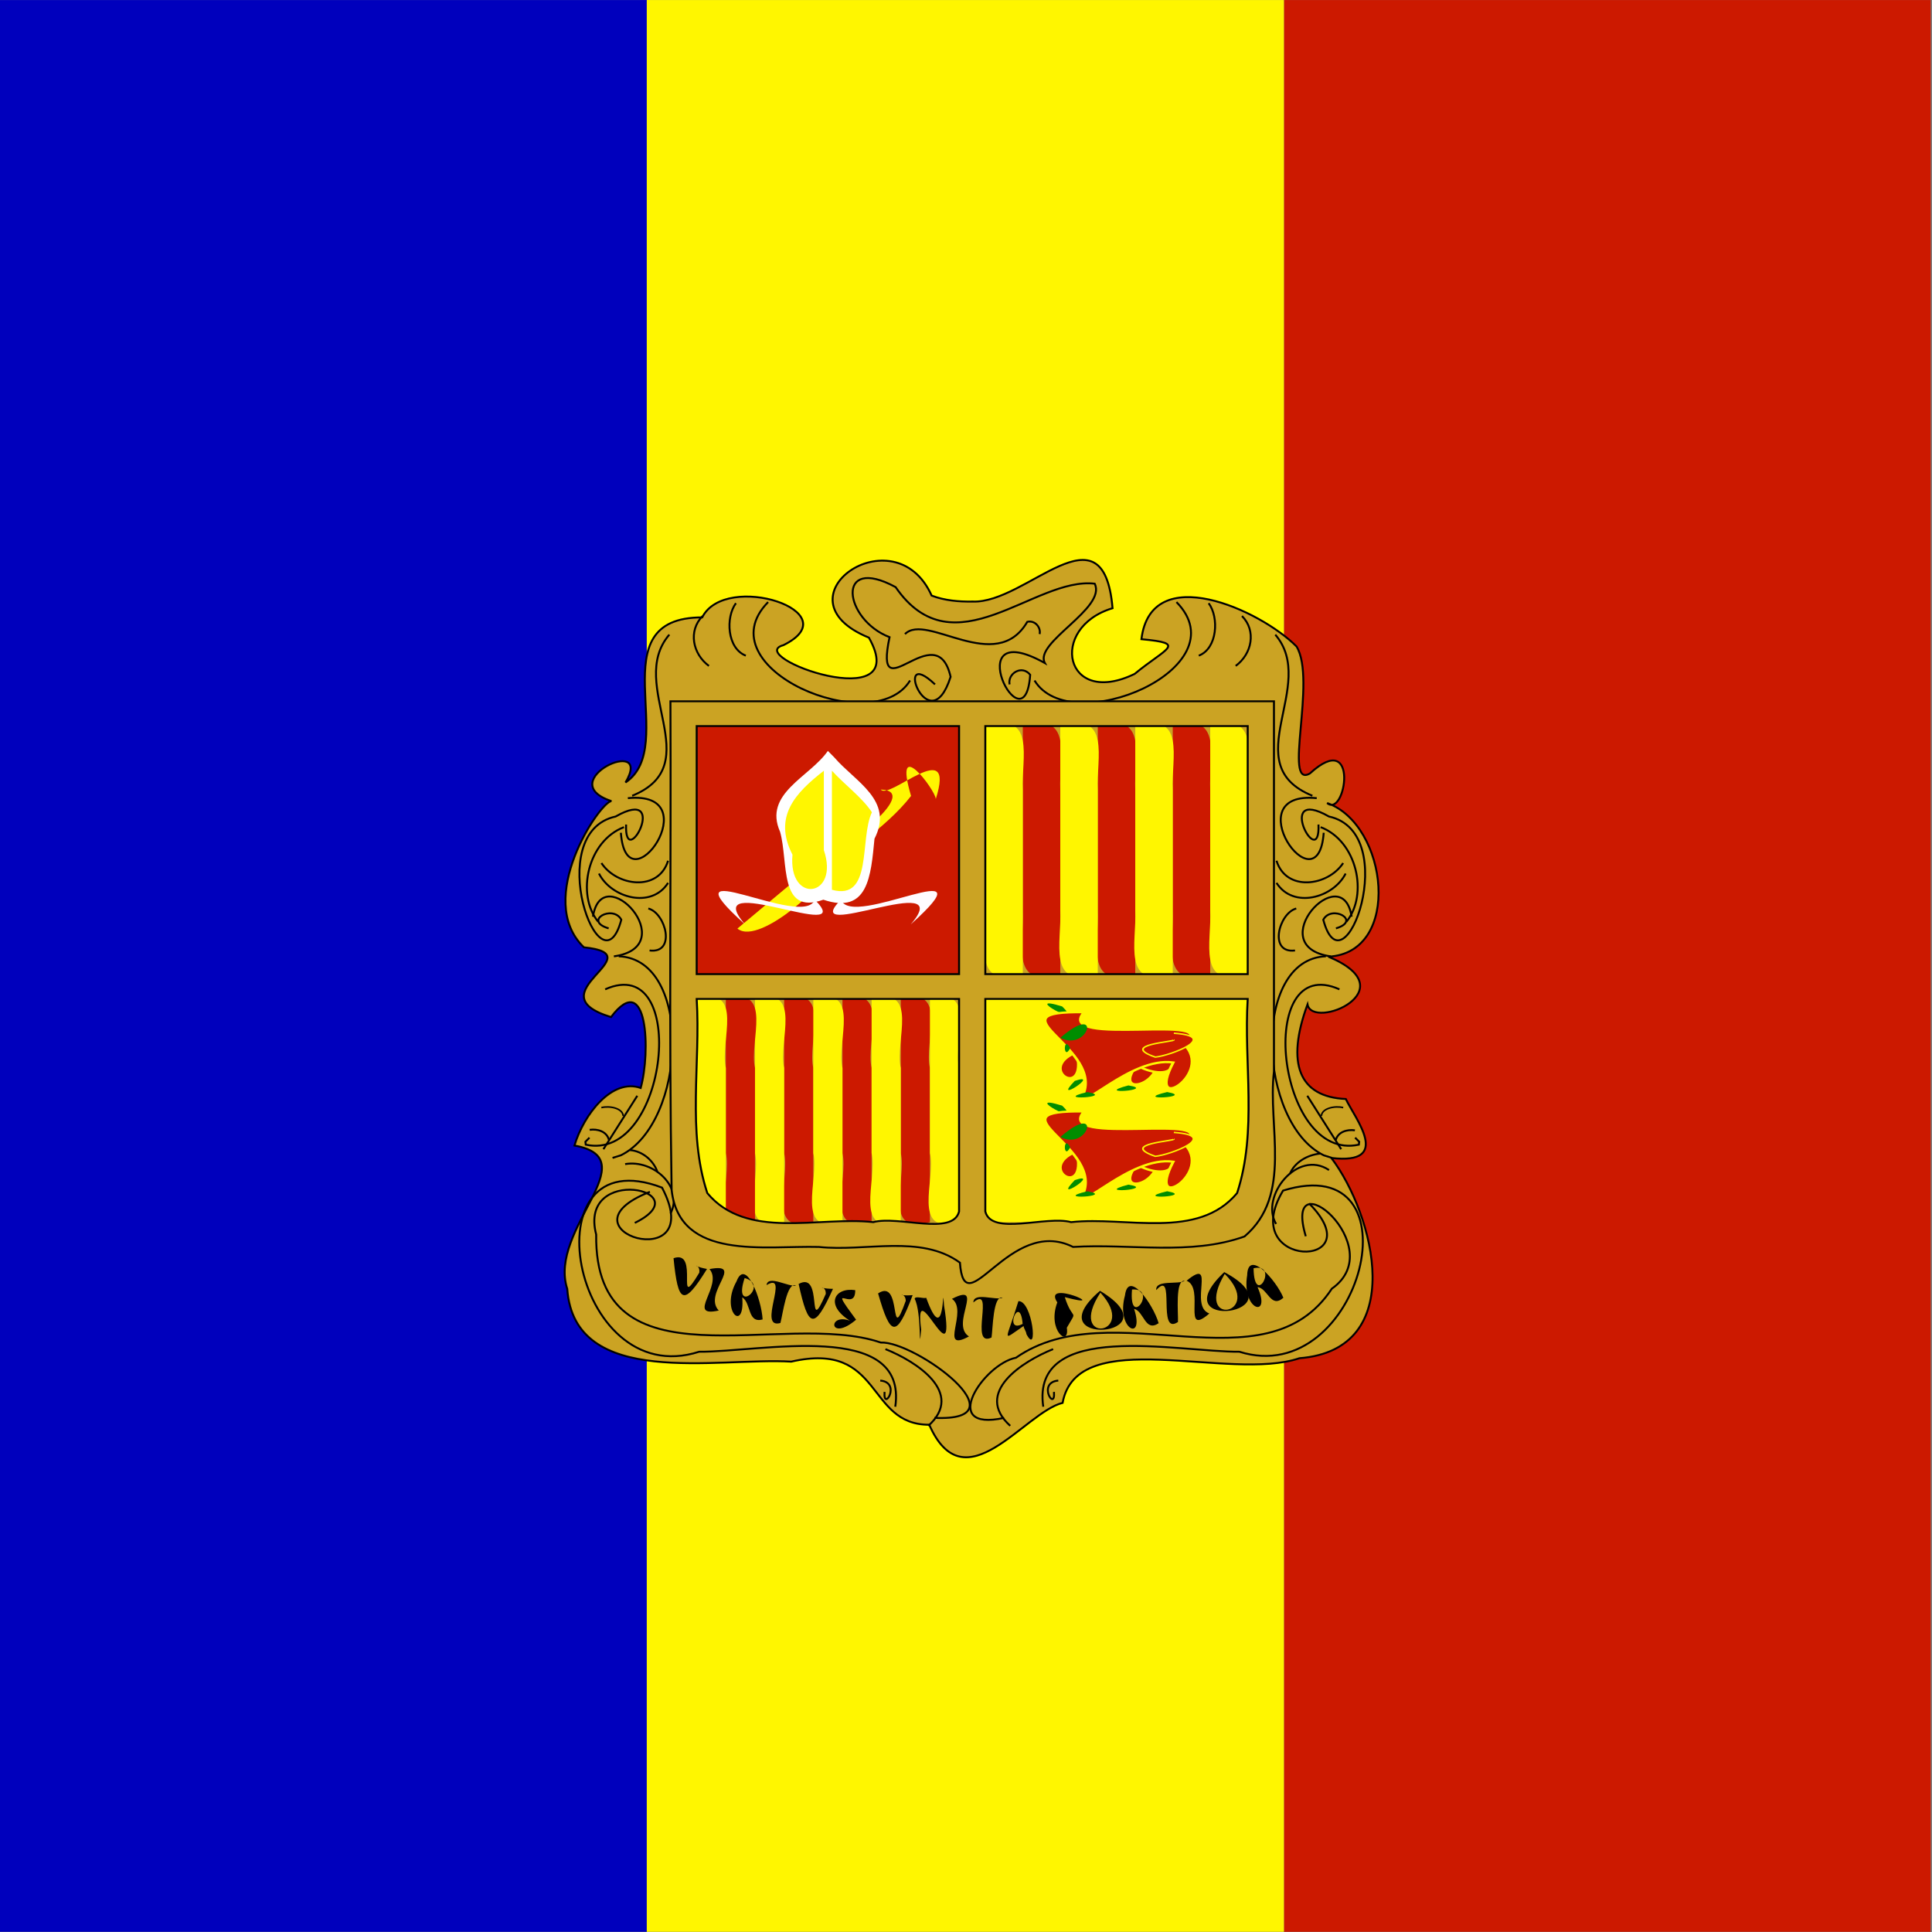 <?xml version="1.0" encoding="UTF-8" standalone="no"?><!DOCTYPE svg PUBLIC "-//W3C//DTD SVG 1.1//EN" "http://www.w3.org/Graphics/SVG/1.1/DTD/svg11.dtd"><svg xmlns="http://www.w3.org/2000/svg" height="64" id="svg548" version="1.1" viewBox="0 0 512 512.0" width="64"><rect x="0" y="0" width="512" height="512.0" fill="#808080" stroke="none"/><g id="flag" style="fill-rule:evenodd;stroke-width:1pt" transform="matrix(0.722,0,0,1.032,1.183e-4,-16.44)"><path d="m 0,15.937 c 79.133,0 158.267,0 237.4,0 0,165.353 0,330.707 0,496.06 -79.133,0 -158.267,0 -237.4,0 C 0,346.644 0,181.29 0,15.937 Z" id="rect895" style="fill:#0000bd"/><path d="m 471.26,15.937 c 79.133,0 158.267,0 237.4,0 0,165.353 0,330.707 0,496.06 -79.133,0 -158.267,0 -237.4,0 0,-165.353 0,-330.707 0,-496.06 z" id="rect896" style="fill:#cc1900"/><path d="m 237.4,15.937 c 77.953,0 155.907,0 233.86,0 0,165.353 0,330.707 0,496.06 -77.953,0 -155.907,0 -233.86,0 0,-165.353 0,-330.707 0,-496.06 z" id="rect897" style="fill:#fff600"/></g><g id="g919" transform="matrix(1.009,0,0,0.992,-96.834,-480.181)"><g id="g853" style="stroke-width:1pt"><path d="m 351.382,644.755 c 14.163,0.658 34.4,-26.497 36.797,1.779 -16.946,5.189 -12.66,26.654 5.8,17.553 8.373,-7.019 13.91,-8.14 1.785,-9.274 2.492,-21.05 31.119,-7.881 40.727,1.928 5.379,8.947 -3.649,38.224 3.537,33.923 13.111,-12.164 9.358,12.092 4.514,7.919 15.991,5.726 19.808,40.036 0.315,41.042 21.009,8.884 -4.125,19.743 -5.475,12.756 -5.716,15.83 -2.196,24.732 10.059,25.267 2.438,5.208 12.363,17.656 -3.785,15.755 11.24,15.134 20.397,51.182 -8.399,53.495 -18.449,6.385 -58.346,-9.274 -62.199,11.927 -10.055,2.528 -25.729,27.333 -35.023,5.844 -16.691,0.059 -12.101,-22.479 -36.247,-16.858 -19.236,-1.207 -56.964,7.482 -58.831,-19.438 -5.131,-16.018 21.279,-34.787 1.894,-38.293 2.406,-8.255 9.865,-18.083 17.398,-15.377 2.615,-9.512 1.911,-31.981 -7.799,-18.942 -20.528,-6.388 11.762,-16.675 -7.12,-18.634 -13.105,-12.859 4.197,-38.843 7.237,-39.066 -15.758,-5.29 11.219,-18.002 3.698,-4.975 14.364,-9.731 -7.51,-44.109 20.138,-44.101 6.1,-12.384 39.053,-1.475 21.334,7.417 -10.755,2.952 34.33,19.537 22.448,-2.005 -25.314,-10.492 6.699,-33.419 16.481,-11.229 3.404,1.317 7.089,1.644 10.716,1.591 z" id="path738" style="fill:#cba323;fill-rule:evenodd;stroke:#000;stroke-width:0.382pt"/><path d="m 334.994,665.845 c -9.506,15.923 -54.297,-3.288 -37.281,-20.951" id="path619" style="fill:none;stroke:#000;stroke-width:0.382pt"/><path d="m 260.414,704.323 c -0.496,13.122 11.798,-10.557 -2.755,-2.139 -19.451,4.325 -3.89,48.262 1.495,27.566 -2.19,-4.138 -10.144,0.275 -3.323,2.311" id="path625" style="fill:none;stroke:#000;stroke-width:0.382pt"/><path d="m 259.85,705.023 c -9.559,3.701 -12.607,18.035 -6.768,25.279" id="path626" style="fill:none;stroke:#000;stroke-width:0.382pt"/><path d="m 260.873,697.279 c 21.605,-2.158 -0.352,30.077 -1.833,9.246" id="path627" style="fill:none;stroke:#000;stroke-width:0.382pt"/><path d="m 257.207,739.545 c 18.365,-2.665 -3.082,-26.422 -5.5,-10.594" id="path628" style="fill:none;stroke:#000;stroke-width:0.382pt"/><path d="m 254.914,748.351 c 22.273,-10.135 16.566,46.317 -5.099,41.497 l -0.093,-0.771 1.067,-1.101" id="path630" style="fill:none;stroke:#000;stroke-width:0.382pt"/><path d="m 263.353,776.789 c -2.966,4.757 -5.932,9.515 -8.898,14.272" id="path633" style="fill:none;stroke:#000;stroke-width:0.382pt"/><path d="m 250.847,785.885 c 2.109,-0.308 4.471,0.448 5.042,2.642" id="path634" style="fill:none;stroke:#000;stroke-width:0.382pt"/><path d="m 253.919,779.954 c 2.138,-0.564 5.623,0.161 5.713,2.195" id="path635" style="fill:none;stroke:#000;stroke-width:0.308pt"/><path d="m 262.695,810.745 c 17.674,-8.796 -14.94,-15.761 -10.143,3.109 -0.503,41.965 49.025,19.919 74.746,28.856 9.024,-0.428 38.094,21.242 14.088,20.121" id="path636" style="fill:none;stroke:#000;stroke-width:0.382pt"/><path d="m 339.79,864.956 c 9.682,-8.862 -3.23,-17.215 -11.263,-20.489" id="path637" style="fill:none;stroke:#000;stroke-width:0.382pt"/><path d="m 331.114,859.855 c 3.303,-23.395 -35.424,-14.577 -51.517,-14.689 -33.668,11.041 -45.402,-57.689 -9.745,-43.841 12.444,24.116 -28.828,11.412 -3.189,1.122" id="path638" style="fill:none;stroke:#000;stroke-width:0.382pt"/><path d="m 327.167,852.866 c 5.679,0.518 0.682,8.532 1.134,3.029" id="path642" style="fill:none;stroke:#000;stroke-width:0.382pt"/><path d="m 289.261,645.196 c -2.769,3.781 -2.324,12.104 2.593,14.01" id="path643" style="fill:none;stroke:#000;stroke-width:0.382pt"/><path d="m 280.511,648.618 c -3.852,3.954 -2.618,10.143 1.653,13.334" id="path644" style="fill:none;stroke:#000;stroke-width:0.382pt"/><path d="m 271.761,653.598 c -11.402,13.505 10.527,34.67 -9.749,43.038" id="path645" style="fill:none;stroke:#000;stroke-width:0.382pt"/><path d="m 258.472,739.526 c 19.641,0.781 17.868,44.495 0.572,53.16 l -2.192,0.701" id="path652" style="fill:none;stroke:#000;stroke-width:0.382pt"/><path d="m 260.159,795.04 c 7.391,-1.301 15.482,6.089 11.916,13.209" id="path653" style="fill:none;stroke:#000;stroke-width:0.382pt"/><path d="m 261.428,791.299 c 3.306,0.268 6.119,2.752 7.185,5.737" id="path654" style="fill:none;stroke:#000;stroke-width:0.382pt"/><path d="m 253.937,714.622 c 4.034,6.206 14.967,7.721 17.5,-0.623" id="path655" style="fill:none;stroke:#000;stroke-width:0.382pt"/><path d="m 253.287,717.423 c 3.203,6.478 13.748,9.528 18.148,2.491" id="path656" style="fill:none;stroke:#000;stroke-width:0.382pt"/><path d="m 266.253,726.76 c 4.598,1.237 7.351,12.112 0.324,11.208" id="path657" style="fill:none;stroke:#000;stroke-width:0.382pt"/><path d="m 367.686,665.845 c 9.506,15.923 54.297,-3.288 37.281,-20.951" id="path712" style="fill:none;stroke:#000;stroke-width:0.382pt"/><path d="m 442.266,704.323 c 0.496,13.122 -11.798,-10.557 2.755,-2.139 19.451,4.325 3.89,48.262 -1.495,27.566 2.19,-4.138 10.144,0.275 3.323,2.311" id="path713" style="fill:none;stroke:#000;stroke-width:0.382pt"/><path d="m 442.83,705.023 c 9.559,3.701 12.607,18.035 6.768,25.279" id="path714" style="fill:none;stroke:#000;stroke-width:0.382pt"/><path d="m 441.807,697.279 c -21.605,-2.158 0.352,30.077 1.833,9.246" id="path715" style="fill:none;stroke:#000;stroke-width:0.382pt"/><path d="m 445.474,739.545 c -18.365,-2.665 3.082,-26.422 5.5,-10.594" id="path716" style="fill:none;stroke:#000;stroke-width:0.382pt"/><path d="m 447.766,748.351 c -22.273,-10.135 -16.566,46.317 5.099,41.497 l 0.093,-0.771 -1.067,-1.101" id="path717" style="fill:none;stroke:#000;stroke-width:0.382pt"/><path d="m 439.327,776.789 c 2.966,4.757 5.932,9.515 8.898,14.272" id="path718" style="fill:none;stroke:#000;stroke-width:0.382pt"/><path d="m 451.833,786.015 c -2.109,-0.308 -4.471,0.448 -5.042,2.642" id="path719" style="fill:none;stroke:#000;stroke-width:0.382pt"/><path d="m 448.761,779.954 c -2.138,-0.564 -5.623,0.161 -5.713,2.195" id="path720" style="fill:none;stroke:#000;stroke-width:0.308pt"/><path d="m 438.924,814.317 c -6.29,-21.571 22.519,2.814 6.851,14.002 -17.605,27.231 -57.962,0.657 -82.964,18.45 -8.532,1.69 -20.42,19.946 -3.107,16.065" id="path721" style="fill:none;stroke:#000;stroke-width:0.382pt"/><path d="m 361.3,864.956 c -9.682,-8.862 3.23,-17.215 11.263,-20.489" id="path722" style="fill:none;stroke:#000;stroke-width:0.382pt"/><path d="m 369.976,859.855 c -3.303,-23.395 35.424,-14.577 51.517,-14.689 32.185,10.306 47.861,-54.517 11.464,-43.047 -12.385,21.12 24.029,21.128 6.86,3.434" id="path723" style="fill:none;stroke:#000;stroke-width:0.382pt"/><path d="m 373.923,852.866 c -5.679,0.518 -0.682,8.532 -1.134,3.029" id="path724" style="fill:none;stroke:#000;stroke-width:0.382pt"/><path d="m 413.419,645.196 c 2.769,3.781 2.324,12.104 -2.593,14.01" id="path725" style="fill:none;stroke:#000;stroke-width:0.382pt"/><path d="m 422.169,648.618 c 3.852,3.954 2.618,10.143 -1.653,13.334" id="path726" style="fill:none;stroke:#000;stroke-width:0.382pt"/><path d="m 430.919,653.598 c 11.402,13.505 -10.527,34.67 9.749,43.038" id="path727" style="fill:none;stroke:#000;stroke-width:0.382pt"/><path d="m 444.208,739.526 c -19.641,0.781 -17.868,44.495 -0.572,53.16 l 2.192,0.701" id="path730" style="fill:none;stroke:#000;stroke-width:0.382pt"/><path d="m 445.031,796.633 c -8.305,-5.671 -18.176,7.065 -13.899,14.399" id="path731" style="fill:none;stroke:#000;stroke-width:0.382pt"/><path d="m 442.712,792.229 c -3.393,0.335 -6.758,2.348 -7.978,5.473" id="path732" style="fill:none;stroke:#000;stroke-width:0.382pt"/><path d="m 448.743,714.622 c -4.034,6.206 -14.967,7.721 -17.5,-0.623" id="path733" style="fill:none;stroke:#000;stroke-width:0.382pt"/><path d="m 449.393,717.423 c -3.203,6.478 -13.748,9.528 -18.148,2.491" id="path734" style="fill:none;stroke:#000;stroke-width:0.382pt"/><path d="m 436.427,726.76 c -4.598,1.237 -7.351,12.112 -0.324,11.208" id="path735" style="fill:none;stroke:#000;stroke-width:0.382pt"/><path d="m 333.659,653.445 c 5.695,-5.847 23.838,11.14 32.122,-3.269 2.042,-0.505 3.627,1.525 3.241,3.269" id="path741" style="fill:none;stroke:#000;stroke-width:0.382pt"/><path d="m 341.549,666.892 c -11.412,-11.044 -1.563,15.976 4.094,-2.022 -3.758,-16.87 -20.382,10.241 -16.035,-10.598 -12.053,-4.694 -14.328,-22.122 1.59,-13.376 15.292,22.624 36.448,-2.803 52.294,-0.913 3.175,6.61 -16.074,15.745 -13.092,21.205 -23.298,-13.191 -5.257,23.77 -3.856,3.128 -2.225,-2.773 -6,-0.291 -5.408,2.576" id="path744" style="fill:none;stroke:#000;stroke-width:0.382pt"/><path d="m 413.604,834.947 c -7.287,6.419 -1.128,-6.756 -5.978,-8.752 7.974,-6.662 0.489,6.777 5.978,8.752 z" id="path814" style="stroke-width:1.2pt"/><path d="m 407.141,826.216 c -2.592,-0.426 -1.67,8.764 -1.783,11.004 -5.618,3.824 -0.475,-14.385 -5.7,-8.525 -0.283,-2.86 5.758,-1.395 7.483,-2.479 z" id="path815" style="stroke-width:1.199pt"/><path d="m 375.637,830.578 c 2.11,6.788 3.549,2.839 0.53,8.172 0.801,5.414 -5.288,0.806 -2.5,-6.764 -4.178,-6.499 15.018,2.134 1.97,-1.408 z" id="path820" style="stroke-width:1.199pt"/><path d="m 359.299,830.742 c -2.526,-0.837 -2.562,8.424 -2.906,10.627 -5.967,2.893 1.018,-14.341 -4.77,-9.366 0.015,-2.882 5.854,-0.462 7.677,-1.261 z" id="path823" style="stroke-width:1.199pt"/><path d="m 350.463,841.082 c -8.161,4.5 -0.034,-6.899 -4.468,-10.048 8.875,-4.57 -0.598,6.765 4.468,10.048 z" id="path824" style="stroke-width:1.199pt"/><path d="m 339.23,830.742 c 5.152,14.492 4.178,-6.171 4.682,2.021 3.375,20.881 -8.148,-9.792 -5.993,6.459 -0.69,7.787 0.183,-4.595 -1.721,-8.191 0.155,-0.891 2.359,0.043 3.032,-0.289 z" id="path825" style="stroke-width:1.199pt"/><path d="m 335.673,830.045 c -4.277,11.578 -5.818,11.129 -9.08,-0.462 6.443,-4.322 2.769,14.752 7.27,1.978 -0.054,-2.723 -3.34,-1.122 1.81,-1.516 z" id="path826" style="stroke-width:1.199pt"/><path d="m 320.595,828.712 c 0.071,6.42 -7.884,-3.221 0.222,7.9 -7.094,6.09 -7.556,-1.902 -1.623,0.264 -6.6,-4.181 -4.088,-8.981 1.401,-8.164 z" id="path827" style="stroke-width:1.2pt"/><path d="m 314.753,828.368 c -4.963,11.146 -6.475,10.553 -9.027,-1.309 6.686,-3.708 1.871,14.968 7.132,2.651 0.104,-2.722 -3.256,-1.429 1.895,-1.343 z" id="path828" style="stroke-width:1.199pt"/><path d="m 305.044,827.488 c -2.403,-1.279 -3.509,7.881 -4.101,9.999 -6.24,1.796 2.662,-14.013 -3.642,-10.121 0.347,-2.849 5.847,0.588 7.743,0.121 z" id="path829" style="stroke-width:1.2pt"/><path d="m 284.747,834.159 c -8.784,1.985 1.273,-6.717 -2.44,-11.074 9.491,-1.843 -1.862,6.398 2.44,11.074 z" id="path832" style="stroke-width:1.199pt"/><path d="m 281.661,823.053 c -6.177,10.164 -7.606,9.316 -8.79,-2.877 7.039,-2.5 0.157,15.147 6.76,3.874 0.409,-2.678 -3.057,-1.984 2.03,-0.997 z" id="path833" style="stroke-width:1.2pt"/><path d="m 417.515,823.894 c 20.738,11.198 -16.966,16.302 0,0 z m 0.127,0.485 c -8.516,14.573 10.696,10.831 0,0 z" id="path836" style="stroke-width:1.199pt"/><path d="m 384.883,828.885 c 20.276,12.435 -17.581,15.261 0,0 z m 0.107,0.492 c -9.074,14.042 10.26,11.464 0,0 z" id="path839" style="stroke-width:1.199pt"/><path d="m 393.83,833.704 c 2.906,9.005 -4.854,5.616 -2.394,-3.566 0.872,-7.013 7.38,2.273 8.851,7.408 -3.612,2.46 -3.803,-3.17 -6.458,-3.842 z m -0.539,-5.169 c -0.91,10.85 6.95,-0.483 0,0 z" id="path842" style="stroke-width:1.199pt"/><path d="m 426.259,827.913 c 3.769,8.496 -4.265,6.311 -2.726,-3.175 0.175,-7.092 7.547,1.135 9.512,6.007 -3.342,2.991 -4.085,-2.568 -6.786,-2.832 z m -1.043,-5.049 c 0.164,10.907 6.848,-1.536 0,0 z" id="path845" style="stroke-width:1.199pt"/><path d="m 290.916,830.629 c 0.789,9.653 -5.913,3.728 -1.506,-4.25 2.395,-6.439 6.586,4.723 6.856,10.164 -4.019,1.122 -2.947,-4.357 -5.35,-5.914 z m 0.632,-5.153 c -3.289,10.113 6.786,1.928 0,0 z" id="path848" style="stroke-width:1.199pt"/><path d="m 364.801,838.297 c -6.03,4.187 -4.626,4.267 -1.351,-6.644 3.694,-0.194 5.27,14.926 2.106,8.809 -0.069,-0.796 -0.645,-1.39 -0.755,-2.165 z m -0.234,-0.568 c -0.71,-8.417 -5.166,2.813 0,0 z" id="path851" style="stroke-width:1.199pt"/></g><g id="g658" style="fill-rule:evenodd" transform="matrix(0.389,0,0,0.374,196.25,536.23)"><path d="m 407.48,556.3 c 59.057,0 118.113,0 177.17,0 0,59.057 0,118.113 0,177.17 -59.057,0 -118.113,0 -177.17,0 0,-59.057 0,-118.113 0,-177.17 z" id="rect584" style="fill:#fff600"/><path d="m 432.79,379.13 c 34.653,-11.037 24.24,22.994 25.309,45.541 0,43.876 0,87.752 0,131.629 -34.653,11.037 -24.239,-22.994 -25.309,-45.541 0,-43.876 0,-87.752 0,-131.629 z" id="rect565" style="fill:#cc1900"/><path d="m 483.41,379.13 c 34.653,-11.037 24.239,22.994 25.309,45.541 0,43.876 0,87.752 0,131.629 -34.653,11.037 -24.239,-22.994 -25.309,-45.541 0,-43.876 0,-87.752 0,-131.629 z" id="rect566" style="fill:#cc1900"/><path d="m 534.03,379.13 c 34.653,-11.037 24.24,22.994 25.309,45.541 0,43.876 0,87.752 0,131.629 -34.653,11.037 -24.239,-22.994 -25.309,-45.541 0,-43.876 0,-87.752 0,-131.629 z" id="rect567" style="fill:#cc1900"/><path d="m 407.48,379.13 c 34.653,-11.037 24.24,22.994 25.309,45.541 0,43.876 0,87.752 0,131.629 -34.653,11.037 -24.239,-22.994 -25.309,-45.541 0,-43.876 0,-87.752 0,-131.629 z" id="rect570" style="fill:#fff600"/><path d="m 458.1,379.13 c 34.653,-11.037 24.239,22.994 25.309,45.541 0,43.876 0,87.752 0,131.629 -34.653,11.037 -24.239,-22.994 -25.309,-45.541 0,-43.876 0,-87.752 0,-131.629 z" id="rect571" style="fill:#fff600"/><path d="m 508.72,379.13 c 34.653,-11.037 24.239,22.994 25.309,45.541 0,43.876 0,87.752 0,131.629 -34.653,11.037 -24.239,-22.994 -25.309,-45.541 0,-43.876 0,-87.752 0,-131.629 z" id="rect572" style="fill:#fff600"/><path d="m 559.34,379.13 c 34.653,-11.037 24.24,22.994 25.309,45.541 0,43.876 0,87.752 0,131.629 -34.653,11.037 -24.239,-22.994 -25.309,-45.541 0,-43.876 0,-87.752 0,-131.629 z" id="rect573" style="fill:#fff600"/><path d="m 271.65,574.02 c 32.905,-9.898 15.433,30.581 19.685,49.336 0,36.705 0,73.409 0,110.114 -32.905,9.898 -15.433,-30.581 -19.685,-49.336 0,-36.705 0,-73.409 0,-110.114 z" id="rect574" style="fill:#cc1900"/><path d="m 311.02,574.02 c 32.905,-9.898 15.433,30.581 19.685,49.336 0,36.705 0,73.409 0,110.114 -32.905,9.898 -15.433,-30.581 -19.685,-49.336 0,-36.705 0,-73.409 0,-110.114 z" id="rect575" style="fill:#cc1900"/><path d="m 350.39,574.02 c 32.905,-9.898 15.433,30.581 19.685,49.336 0,36.705 0,73.409 0,110.114 -32.905,9.898 -15.433,-30.581 -19.685,-49.336 0,-36.705 0,-73.409 0,-110.114 z" id="rect576" style="fill:#cc1900"/><path d="m 251.97,574.02 c 32.905,-9.898 15.433,30.581 19.685,49.336 0,36.705 0,73.409 0,110.114 -32.905,9.898 -15.433,-30.581 -19.685,-49.336 0,-36.705 0,-73.409 0,-110.114 z" id="rect577" style="fill:#fff600"/><path d="m 291.34,574.02 c 32.905,-9.898 15.433,30.581 19.685,49.336 0,36.705 0,73.409 0,110.114 -32.905,9.898 -15.433,-30.581 -19.685,-49.336 0,-36.705 0,-73.409 0,-110.114 z" id="rect578" style="fill:#fff600"/><path d="m 330.71,574.02 c 32.905,-9.898 15.433,30.581 19.685,49.336 0,36.705 0,73.409 0,110.114 -32.905,9.898 -15.433,-30.581 -19.685,-49.336 0,-36.705 0,-73.409 0,-110.114 z" id="rect579" style="fill:#fff600"/><path d="m 370.08,574.02 c 32.905,-9.898 15.433,30.581 19.685,49.336 0,36.705 0,73.409 0,110.114 -32.905,9.898 -15.433,-30.581 -19.685,-49.336 0,-36.705 0,-73.409 0,-110.114 z" id="rect580" style="fill:#fff600"/><path d="m 232.28,574.02 c 32.905,-9.898 15.433,30.581 19.685,49.336 0,36.705 0,73.409 0,110.114 -32.905,9.898 -15.433,-30.581 -19.685,-49.336 0,-36.705 0,-73.409 0,-110.114 z" id="rect581" style="fill:#cc1900"/><path d="m 212.6,574.02 c 32.905,-9.898 15.433,30.581 19.685,49.336 0,36.705 0,73.409 0,110.114 -32.905,9.898 -15.433,-30.581 -19.685,-49.336 0,-36.705 0,-73.409 0,-110.114 z" id="rect582" style="fill:#fff600"/><path d="m 212.6,379.13 c 59.057,0 118.113,0 177.17,0 0,59.057 0,118.113 0,177.17 -59.057,0 -118.113,0 -177.17,0 0,-59.057 0,-118.113 0,-177.17 z" id="rect583" style="fill:#cc1900"/><path d="m 374.043,431.199 c 13.947,-46.279 -31.378,1.078 -37.149,-6.74 29.373,1.042 -32.948,48.462 -26.04,36.758 -23.581,20.85 -47.161,41.701 -70.742,62.551 15.5,13.582 67.842,-40.53 51.028,-32.782 21.157,-21.122 49.161,-38.722 66.208,-61.959 -12.504,-44.587 16.343,-4.578 16.694,2.172 z" id="path597" style="fill:#fff600;stroke-width:0.368pt"/><path d="m 194.88,361.42 c 0.517,116.348 -1.043,232.762 0.796,349.067 5.279,50.823 63.138,39.625 99.475,40.693 31.564,3.587 68.61,-9.2 95.18,11.211 3.165,46.217 33.415,-33.952 76.402,-11.211 38.508,-2.535 79.159,6.366 115.733,-7.474 32.803,-29.487 15.511,-78.598 19.896,-117.783 0,-88.168 0,-176.335 0,-264.503 -135.827,0 -271.655,0 -407.482,0 z m 17.716,17.717 c 0,59.053 0,118.107 0,177.16 59.057,0 118.113,0 177.17,0 0,-59.053 0,-118.107 0,-177.16 -59.057,0 -118.113,0 -177.17,0 z m 194.88,0 c 0,59.053 0,118.107 0,177.16 59.057,0 118.113,0 177.17,0 0,-59.053 0,-118.107 0,-177.16 -59.057,0 -118.113,0 -177.17,0 z m -194.88,194.88 c 2.745,46.135 -6.613,94.289 7.163,138.689 26.616,33.776 74.741,16.445 112.083,20.761 16.96,-4.876 53.683,10.01 57.919,-7.59 0,-50.62 0,-101.24 0,-151.86 -59.055,0 -118.11,0 -177.165,0 z m 372.05,0 c -2.744,46.135 6.612,94.289 -7.162,138.689 -26.616,33.776 -74.741,16.445 -112.084,20.761 -16.96,-4.876 -53.683,10.01 -57.919,-7.59 0,-50.62 0,-101.24 0,-151.86 59.055,0 118.11,0 177.165,0 z" id="path564" style="fill:#cba323;stroke:#000;stroke-width:1pt"/><path d="m 301.174,396.853 c -12.191,18.73 -43.77,30.328 -32.272,57.774 5.79,21.483 -1.092,60.009 29.21,48.526 30.329,10.775 32.08,-16.885 34.546,-43.582 13.318,-27.585 -13.007,-40.583 -27.143,-58.066 l -2.591,-2.776 z" id="path585" style="fill:#FFF;stroke-width:0.707"/><path d="m 298.458,411.019 c -18.989,15.685 -34.48,32.633 -21.173,59.979 -3.049,35.583 32.029,30.626 21.173,-3.273 0,-18.902 0,-37.804 0,-56.706 z m 5.452,0 c 0,28.345 0,56.691 0,85.036 27.81,8.131 18.47,-36.24 26.999,-55.357 -6.6,-10.599 -18.494,-19.771 -26.999,-29.679 z" id="path586" style="fill:#fff600;stroke-width:0.656"/><path d="m 310.04,503.148 c -30.571,32.386 79.812,-22.435 47.06,17.658 57.051,-54.205 -39.796,3.983 -47.06,-17.658 z" id="path587" style="fill:#fffbff;stroke-width:0.455"/><path d="m 292.32,503.148 c 30.571,32.386 -79.812,-22.435 -47.06,17.658 -57.051,-54.205 39.796,3.983 47.06,-17.658 z" id="path588" style="fill:#fffbff;stroke-width:0.455"/><g id="g657" transform="matrix(0.38,0,0,0.322,515.51,448.82)"><g id="g616" transform="translate(-2.506,-84.936)"><path d="M 21.492,576.049 C 51.609,677.883 -88.36,701.052 11.779,589.663 Z" id="path612" style="fill:#cc1900;stroke:#fff600;stroke-width:5"/><path d="m 52.37,613.203 c -1.124,67.922 -158.307,-38.039 0,0 z" id="path607" style="fill:#cc1900;stroke:#fff600;stroke-width:5"/><path d="m -145.292,490.389 c 42.951,52.044 -76.688,-29.595 0,0 z" id="path605" style="fill:#008d00;stroke-width:0.752pt"/><path d="m -114.539,589.274 c -78.157,34.828 3.674,103.145 -2.138,22.317 18.614,-4.283 7.942,-12.781 2.138,-22.317 z" id="path602" style="fill:#cc1900;stroke:#fff600;stroke-width:5"/><path d="m 70.866,574.02 c 55.919,64.408 -69.46,160.781 -18.823,40.692 -76.883,-13.506 -171.086,119.844 -158.341,65.607 26.64,-103.593 -168.477,-179.942 0,-177.165 -54.581,80.137 255.171,-0.657 177.164,70.866 z" id="path599" style="fill:#cc1900;stroke:#fff600;stroke-width:5"/><path d="m -100.406,680.314 c 51.71,11.579 -66.555,19.782 0,0 z" id="path608" style="fill:#008d00;stroke-width:0.677pt"/><path d="m 41.324,680.314 c 51.71,11.579 -66.555,19.782 0,0 z" id="path609" style="fill:#008d00;stroke-width:0.677pt"/><path d="m -122.794,655.565 c 48.849,-20.538 -42.768,54.698 0,0 z" id="path610" style="fill:#008d00;stroke-width:0.677pt"/><path d="m -27.605,665.657 c 52.002,10.192 -66.003,21.554 0,0 z" id="path613" style="fill:#008d00;stroke-width:0.677pt"/><path d="m -148.485,559.957 c 75.342,-81.216 50.192,32.521 0,0 z" id="rect614" style="fill:#008d00"/><path d="m -130.968,582.874 c -12.646,30.686 -12.646,-30.686 0,0 z" id="path615" style="fill:#008d00;stroke-width:0.159"/></g><path d="m 50.644,479.445 c 4.108,4.798 -98.47,10.136 -32.902,38.428 26.916,-3.171 116.645,-45.812 32.901,-52.967" id="path629" style="fill:#cc1900;stroke:#fff600;stroke-width:3.15"/></g><g id="g671" transform="matrix(0.38,0,0,0.322,515.51,519.69)"><g id="g672" transform="translate(-2.506,-84.936)"><path d="M 21.492,576.049 C 51.609,677.883 -88.36,701.052 11.779,589.663 Z" id="path673" style="fill:#cc1900;stroke:#fff600;stroke-width:5"/><path d="m 52.37,613.203 c -1.124,67.922 -158.307,-38.039 0,0 z" id="path674" style="fill:#cc1900;stroke:#fff600;stroke-width:5"/><path d="m -145.292,490.389 c 42.951,52.044 -76.688,-29.595 0,0 z" id="path675" style="fill:#008d00;stroke-width:0.752pt"/><path d="m -114.539,589.274 c -78.157,34.828 3.674,103.145 -2.138,22.317 18.614,-4.283 7.942,-12.781 2.138,-22.317 z" id="path676" style="fill:#cc1900;stroke:#fff600;stroke-width:5"/><path d="m 70.866,574.02 c 55.919,64.408 -69.46,160.781 -18.823,40.692 -76.883,-13.506 -171.086,119.844 -158.341,65.607 26.64,-103.593 -168.477,-179.942 0,-177.165 -54.581,80.137 255.171,-0.657 177.164,70.866 z" id="path677" style="fill:#cc1900;stroke:#fff600;stroke-width:5"/><path d="m -100.406,680.314 c 51.71,11.579 -66.555,19.782 0,0 z" id="path678" style="fill:#008d00;stroke-width:0.677pt"/><path d="m 41.324,680.314 c 51.71,11.579 -66.555,19.782 0,0 z" id="path679" style="fill:#008d00;stroke-width:0.677pt"/><path d="m -122.794,655.565 c 48.849,-20.538 -42.768,54.698 0,0 z" id="path680" style="fill:#008d00;stroke-width:0.677pt"/><path d="m -27.605,665.657 c 52.002,10.192 -66.003,21.554 0,0 z" id="path681" style="fill:#008d00;stroke-width:0.677pt"/><path d="m -148.485,559.957 c 75.342,-81.216 50.192,32.521 0,0 z" id="rect682" style="fill:#008d00"/><path d="m -130.968,582.874 c -12.646,30.686 -12.646,-30.686 0,0 z" id="path683" style="fill:#008d00;stroke-width:0.159"/></g><path d="m 50.644,479.445 c 4.108,4.798 -98.47,10.136 -32.902,38.428 26.916,-3.171 116.645,-45.812 32.901,-52.967" id="path684" style="fill:#cc1900;stroke:#fff600;stroke-width:3.15"/></g></g></g></svg>